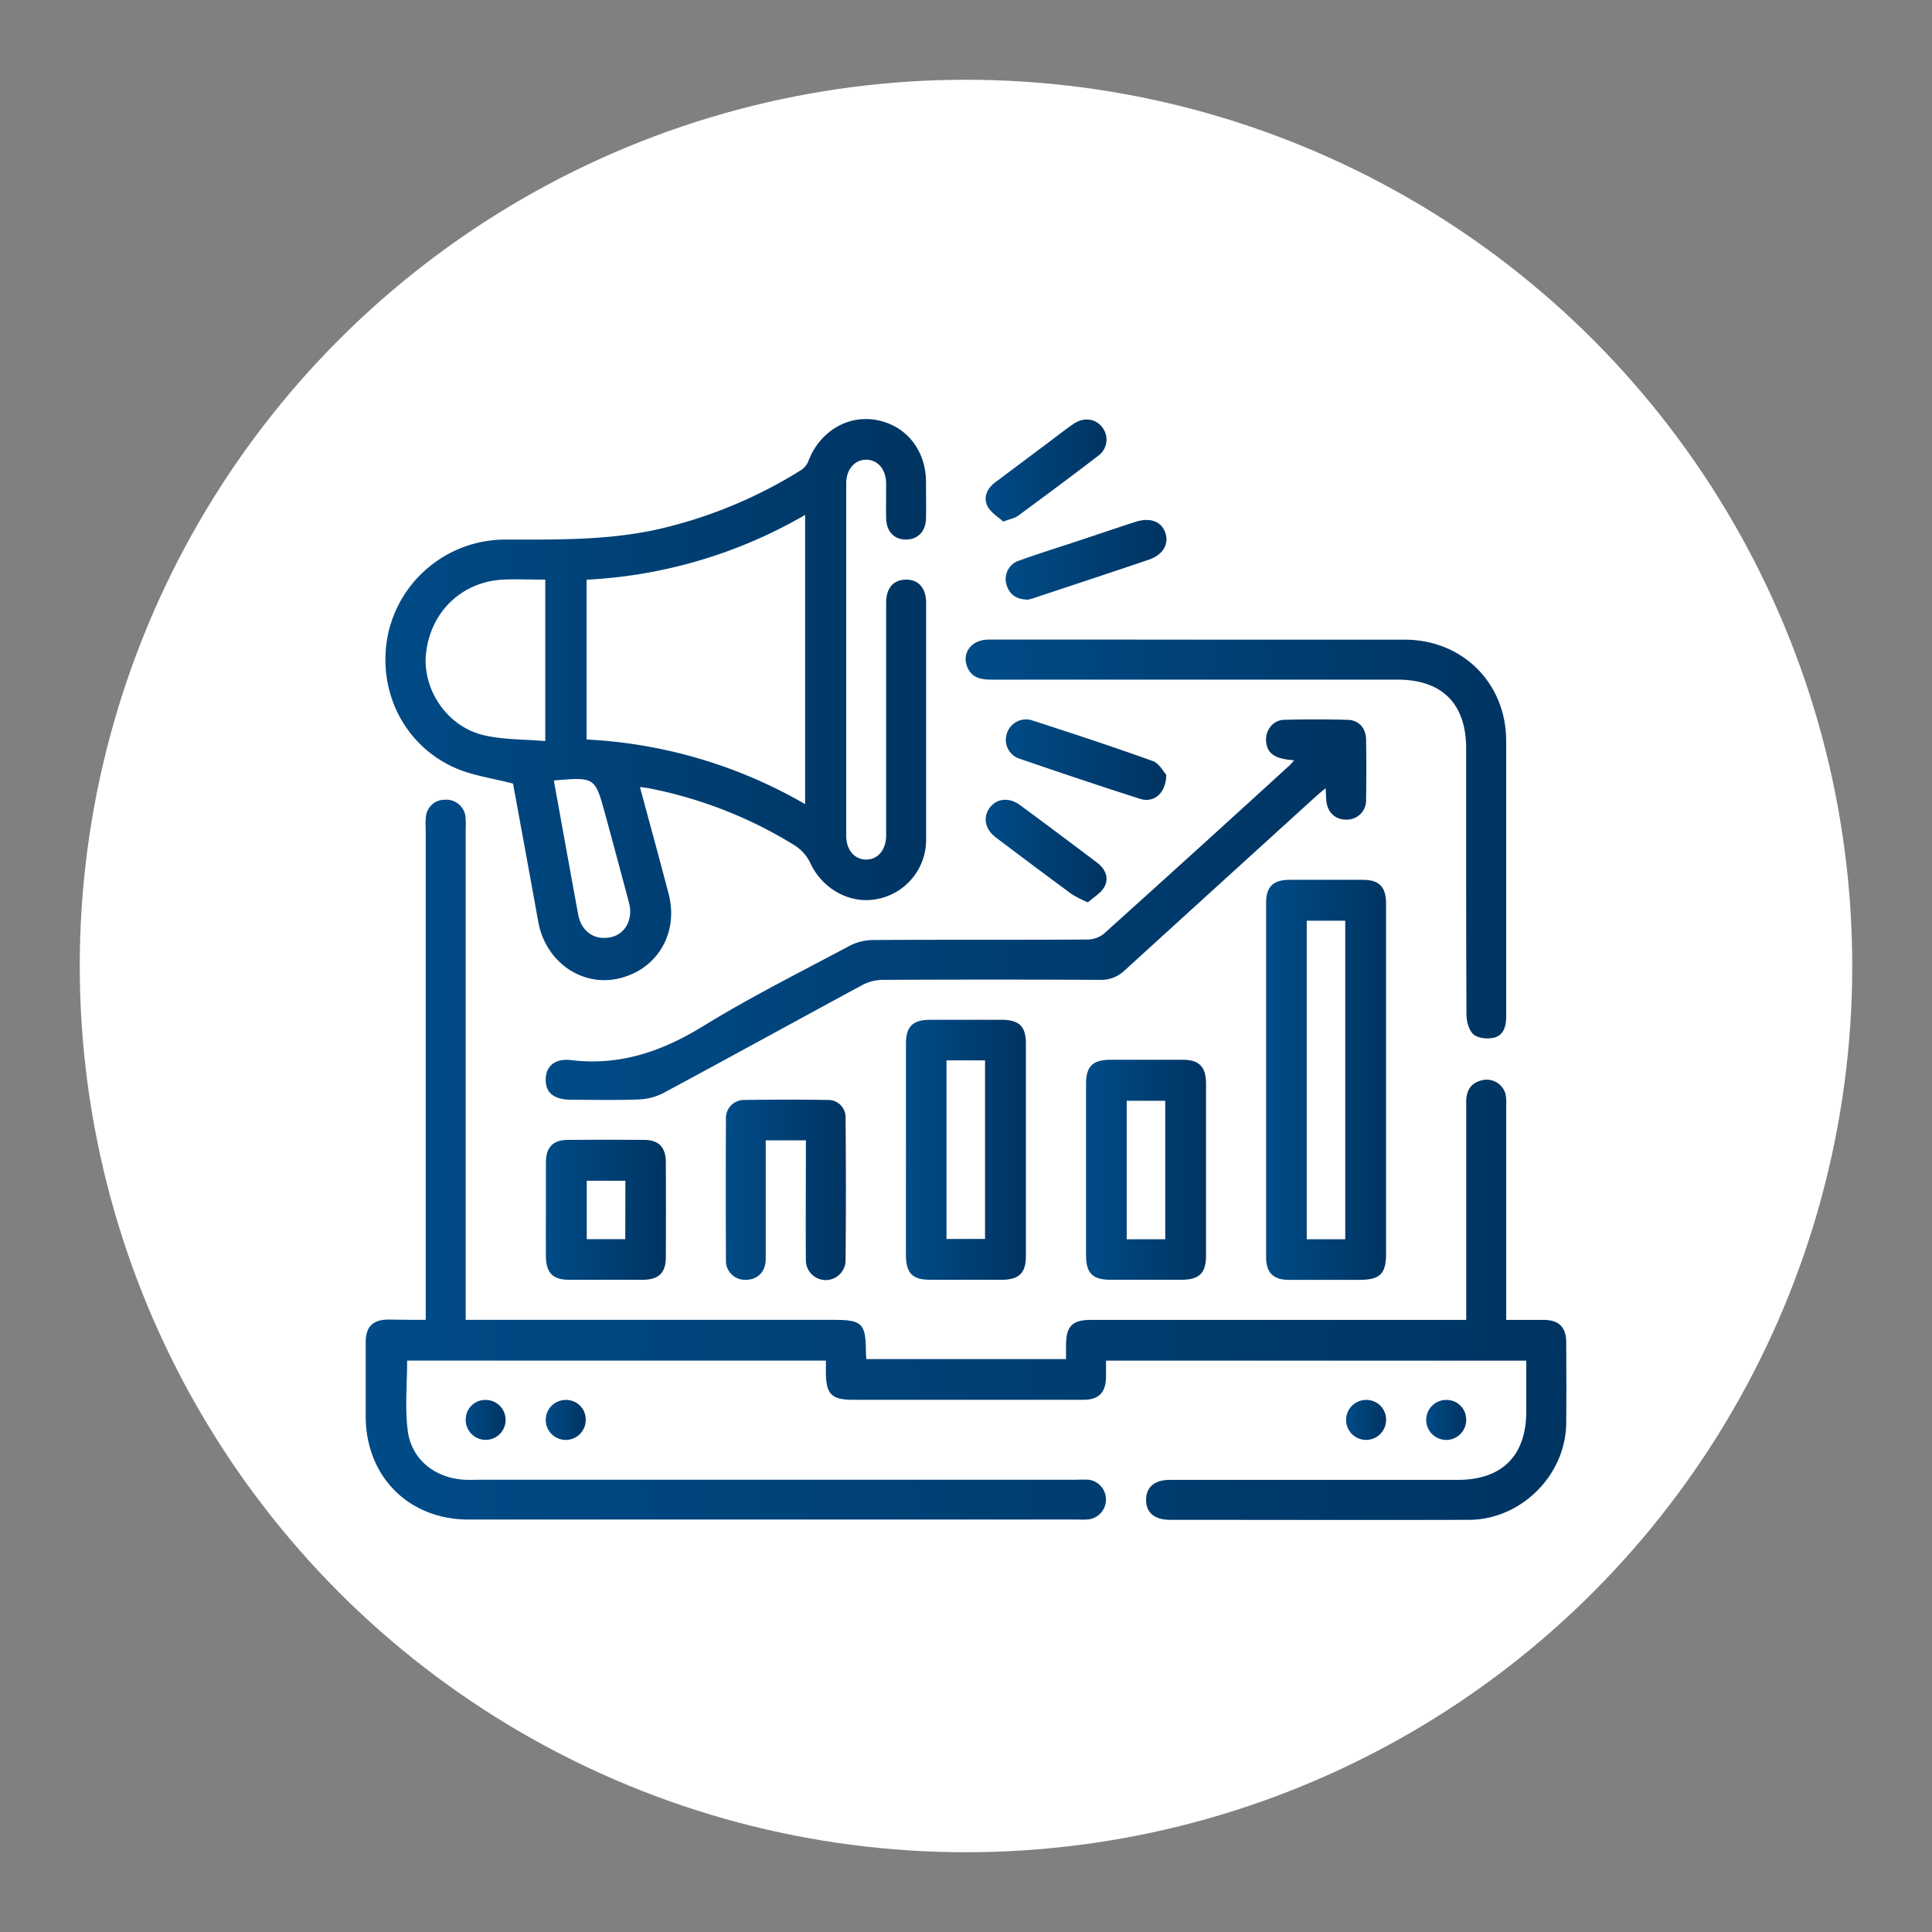 <svg id="Capa_1" data-name="Capa 1" xmlns="http://www.w3.org/2000/svg" xmlns:xlink="http://www.w3.org/1999/xlink" viewBox="0 0 545 545"><rect x="0" y="0" width="545" height="545" fill="#808080" stroke="none"/><defs><style>.cls-1{fill:#fff;}.cls-2{fill:url(#Degradado_sin_nombre_4);}.cls-3{fill:url(#Degradado_sin_nombre_4-2);}.cls-4{fill:url(#Degradado_sin_nombre_4-3);}.cls-5{fill:url(#Degradado_sin_nombre_4-4);}.cls-6{fill:url(#Degradado_sin_nombre_4-5);}.cls-7{fill:url(#Degradado_sin_nombre_4-6);}.cls-8{fill:url(#Degradado_sin_nombre_4-7);}.cls-9{fill:url(#Degradado_sin_nombre_4-8);}.cls-10{fill:url(#Degradado_sin_nombre_4-9);}.cls-11{fill:url(#Degradado_sin_nombre_4-10);}.cls-12{fill:url(#Degradado_sin_nombre_4-11);}.cls-13{fill:url(#Degradado_sin_nombre_4-12);}.cls-14{fill:url(#Degradado_sin_nombre_4-13);}.cls-15{fill:url(#Degradado_sin_nombre_4-14);}.cls-16{fill:url(#Degradado_sin_nombre_4-15);}.cls-17{fill:url(#Degradado_sin_nombre_4-16);}.cls-18{fill:url(#Degradado_sin_nombre_4-17);}</style><linearGradient id="Degradado_sin_nombre_4" x1="103.14" y1="327.18" x2="441.86" y2="327.18" gradientUnits="userSpaceOnUse"><stop offset="0" stop-color="#004b87"/><stop offset="1" stop-color="#003462"/></linearGradient><linearGradient id="Degradado_sin_nombre_4-2" x1="108.72" y1="197.37" x2="261.22" y2="197.37" xlink:href="#Degradado_sin_nombre_4"/><linearGradient id="Degradado_sin_nombre_4-3" x1="153.96" y1="256.62" x2="385.42" y2="256.62" xlink:href="#Degradado_sin_nombre_4"/><linearGradient id="Degradado_sin_nombre_4-4" x1="357.16" y1="304.59" x2="391.03" y2="304.59" xlink:href="#Degradado_sin_nombre_4"/><linearGradient id="Degradado_sin_nombre_4-5" x1="272.4" y1="236.68" x2="424.92" y2="236.68" xlink:href="#Degradado_sin_nombre_4"/><linearGradient id="Degradado_sin_nombre_4-6" x1="255.56" y1="324.35" x2="289.43" y2="324.35" xlink:href="#Degradado_sin_nombre_4"/><linearGradient id="Degradado_sin_nombre_4-7" x1="306.36" y1="329.99" x2="340.23" y2="329.99" xlink:href="#Degradado_sin_nombre_4"/><linearGradient id="Degradado_sin_nombre_4-8" x1="204.74" y1="335.61" x2="238.64" y2="335.61" xlink:href="#Degradado_sin_nombre_4"/><linearGradient id="Degradado_sin_nombre_4-9" x1="153.94" y1="341.28" x2="187.83" y2="341.28" xlink:href="#Degradado_sin_nombre_4"/><linearGradient id="Degradado_sin_nombre_4-10" x1="283.68" y1="157.91" x2="329.04" y2="157.91" xlink:href="#Degradado_sin_nombre_4"/><linearGradient id="Degradado_sin_nombre_4-11" x1="283.7" y1="214.29" x2="328.95" y2="214.29" xlink:href="#Degradado_sin_nombre_4"/><linearGradient id="Degradado_sin_nombre_4-12" x1="278" y1="132.73" x2="312.09" y2="132.73" xlink:href="#Degradado_sin_nombre_4"/><linearGradient id="Degradado_sin_nombre_4-13" x1="278.05" y1="240.05" x2="312.14" y2="240.05" xlink:href="#Degradado_sin_nombre_4"/><linearGradient id="Degradado_sin_nombre_4-14" x1="131.38" y1="400.54" x2="142.66" y2="400.54" xlink:href="#Degradado_sin_nombre_4"/><linearGradient id="Degradado_sin_nombre_4-15" x1="153.96" y1="400.54" x2="165.23" y2="400.54" xlink:href="#Degradado_sin_nombre_4"/><linearGradient id="Degradado_sin_nombre_4-16" x1="379.75" y1="400.54" x2="391.02" y2="400.54" xlink:href="#Degradado_sin_nombre_4"/><linearGradient id="Degradado_sin_nombre_4-17" x1="402.33" y1="400.54" x2="413.6" y2="400.54" xlink:href="#Degradado_sin_nombre_4"/></defs><circle class="cls-1" cx="272.5" cy="272.5" r="250"/><path class="cls-2" d="M120.09,372.32V233.82a19.62,19.62,0,0,1,.07-3.52,5.28,5.28,0,0,1,5.32-4.7,5.45,5.45,0,0,1,5.8,4.55,22.94,22.94,0,0,1,.09,3.52V372.32H235.19c7.94,0,9,1,9.08,8.79,0,.69.06,1.38.1,2.28h56.35c0-1.35,0-2.61,0-3.87,0-5.43,1.75-7.19,7.12-7.19H413.61v-4.08q0-28.74,0-57.49c0-3.29,1.45-5.41,4.67-6.08a5.53,5.53,0,0,1,6.38,3.78,13.47,13.47,0,0,1,.23,3.49q0,28.05,0,56.09v4.29c3.69,0,7.17,0,10.65,0,4.23.06,6.25,2.05,6.27,6.28.05,7.64.08,15.28,0,22.93-.16,14.6-12.72,27.14-27.4,27.19-28.11.08-56.22,0-84.32,0-4.48,0-6.86-2.07-6.78-5.78.08-3.52,2.43-5.49,6.71-5.49h81.14c12.59,0,19.38-6.8,19.39-19.37,0-4.69,0-9.37,0-14.27H312c0,1.59,0,3.08,0,4.57-.07,4.47-2,6.47-6.44,6.48-12.46,0-24.93,0-37.4,0H240.65c-6.07,0-7.64-1.58-7.67-7.72v-3.34H114.85c0,6.63-.65,13.25.16,19.68,1,8.27,7.81,13.54,16.17,13.94,1.17.06,2.35,0,3.53,0h169a29.51,29.51,0,0,1,3.52,0,5.65,5.65,0,0,1-.08,11.17,22.06,22.06,0,0,1-2.82.05H132.16c-16.9,0-29-12.18-29-29.16,0-6.94,0-13.87,0-20.81,0-4.47,2-6.4,6.45-6.45C113,372.3,116.37,372.32,120.09,372.32Z"/><path class="cls-3" d="M180.52,222c2.79,10.39,5.5,20.21,8.07,30.06,3,11.32-3.4,21.78-14.52,24.06-10.35,2.12-20.25-5.07-22.23-16.08-2.38-13.25-4.83-26.49-7.12-39-5.78-1.52-11.47-2.24-16.47-4.48-14.72-6.59-22.19-22.46-18.66-38.25a33.85,33.85,0,0,1,33-26.1c14.21,0,28.42.25,42.45-2.78a131.11,131.11,0,0,0,41.09-16.92,5.69,5.69,0,0,0,2-2.67c3.23-8.22,11.12-12.9,19.27-11.33,8.31,1.6,13.8,8.54,13.82,17.47,0,3.41.06,6.82,0,10.22-.07,3.63-2.23,5.92-5.51,6-3.45.07-5.68-2.25-5.74-6.09-.06-3.29,0-6.58,0-9.87-.09-3.86-2.32-6.46-5.5-6.56s-5.76,2.59-5.76,6.63q0,49.71,0,99.43c0,4.06,2.38,6.76,5.67,6.73s5.58-2.73,5.59-6.81q0-32.79,0-65.58c0-4.06,1.92-6.38,5.28-6.56,3.71-.2,6,2.23,6,6.55q0,28,0,56.06c0,3.64,0,7.29,0,10.93a17,17,0,0,1-13.68,16.53c-7.72,1.6-15.64-2.81-19-10.17a12.11,12.11,0,0,0-4.41-4.95,122.37,122.37,0,0,0-41.36-16.15C182.19,222.22,181.64,222.17,180.52,222Zm-15.05-58.49v45.1a136.52,136.52,0,0,1,61.65,18.23V145.25A136.32,136.32,0,0,1,165.47,163.53Zm-11.66,0c-4.26,0-8.14-.18-12,0-11.63.66-20.35,9.11-21.63,20.78-1.09,9.94,5.69,20.42,15.88,23,5.66,1.43,11.72,1.22,17.75,1.77Zm2.42,56.63c2.31,12.76,4.56,25.33,6.88,37.89.89,4.81,4.7,7.35,9.26,6.33,4.06-.91,6.28-5.08,5.07-9.67q-3.33-12.57-6.75-25.11C167.83,219.17,167.81,219.18,156.23,220.17Z"/><path class="cls-4" d="M365.07,214.47c-5.34-.38-7.45-1.8-7.88-5s1.72-6.31,5-6.41c6-.18,12-.15,18,0,3.09.07,5.12,2.31,5.17,5.54q.13,8.47,0,16.93a5.42,5.42,0,0,1-5.45,5.68c-3.33.08-5.59-2.15-5.8-5.71-.05-.89-.09-1.78-.16-3.16-1.22,1-2.11,1.74-2.94,2.5q-26.89,24.42-53.74,48.89a9.53,9.53,0,0,1-6.95,2.68q-30.69-.14-61.38,0a12.54,12.54,0,0,0-5.63,1.43C224.51,288,205.8,298.3,187,308.41a16.58,16.58,0,0,1-7,1.74c-6.23.24-12.46.09-18.7.08-4.91,0-7.31-1.81-7.36-5.55s2.43-6.2,7.17-5.63c13.71,1.64,25.56-2.41,37.16-9.54,13.38-8.22,27.48-15.28,41.36-22.69a14.86,14.86,0,0,1,6.64-1.65c20.11-.13,40.22,0,60.33-.14a7.6,7.6,0,0,0,4.7-1.55q26.35-23.7,52.52-47.62C364.16,215.56,364.43,215.2,365.07,214.47Z"/><path class="cls-5" d="M391,304.59q0,24.5,0,49c0,5.8-1.68,7.44-7.58,7.45-6.58,0-13.16,0-19.74,0-4.49,0-6.52-2-6.52-6.37q0-50.06,0-100.1c0-4.41,2-6.36,6.51-6.38q10.4,0,20.8,0c4.62,0,6.52,2,6.53,6.72Q391,279.73,391,304.59Zm-11.52,45V259.72H368.62v89.86Z"/><path class="cls-6" d="M338.79,180.44q28.75,0,57.49,0c16.27,0,28.58,12.27,28.6,28.49q0,39,0,77.93c0,2.74-.76,5.2-3.44,5.86-1.81.44-4.47.19-5.76-.9s-2-3.66-2-5.57c-.13-25-.08-50.08-.09-75.12,0-12.61-6.78-19.41-19.34-19.41q-57.31,0-114.63,0c-2.91,0-5.39-.48-6.7-3.41-1.78-4,1.06-7.87,5.9-7.89,12.46,0,24.92,0,37.38,0Z"/><path class="cls-7" d="M255.56,324.36q0-15,0-29.95c0-4.87,1.91-6.72,6.86-6.74q10,0,20.09,0c5,0,6.89,1.87,6.89,6.71q0,30,0,59.9c0,4.85-1.93,6.73-6.86,6.74q-10.05,0-20.09,0c-5.08,0-6.89-1.86-6.9-7.06Q255.55,339.16,255.56,324.36ZM267,349.5h10.87V299.13H267Z"/><path class="cls-8" d="M306.36,330q0-12.15,0-24.31c0-4.87,1.9-6.73,6.85-6.74q10.21,0,20.44,0c4.63,0,6.55,2,6.56,6.69q0,24.32,0,48.62c0,4.86-1.93,6.74-6.86,6.75q-10,0-20.09,0c-5.09,0-6.9-1.86-6.9-7C306.35,346,306.36,338,306.36,330Zm22.34,19.58V310.52H317.83v39.07Z"/><path class="cls-9" d="M227.34,321.68H216v3.91c0,9.87,0,19.74,0,29.6,0,3.58-2.34,5.85-5.64,5.83a5.35,5.35,0,0,1-5.58-5.53q-.1-19.92,0-39.83a5.12,5.12,0,0,1,5.33-5.37c7.75-.11,15.51-.13,23.26,0a4.89,4.89,0,0,1,5.16,5.15q.18,20.09,0,40.17a5.6,5.6,0,0,1-11.2-.23c-.08-9.87,0-19.73,0-29.6Z"/><path class="cls-10" d="M154,341.28c0-4.46,0-8.92,0-13.38,0-4.28,2-6.33,6.16-6.35q10.76-.09,21.49,0c4.18,0,6.17,2.07,6.18,6.34q.06,13.38,0,26.76c0,4.39-2,6.35-6.52,6.37q-10.4,0-20.78,0c-4.62,0-6.51-2-6.54-6.71C153.94,350,154,345.63,154,341.28Zm22.42-8.21H165.52v16.49h10.86Z"/><path class="cls-11" d="M290.09,169.15c-3.44,0-5.36-1.49-6.18-4.26a5.47,5.47,0,0,1,3.64-6.77c5.28-1.91,10.65-3.57,16-5.34,5.56-1.85,11.1-3.73,16.66-5.54,4.18-1.37,7.37-.19,8.5,3s-.59,6.29-4.7,7.67c-10.64,3.6-21.3,7.12-32,10.67C291.26,168.88,290.46,169.05,290.09,169.15Z"/><path class="cls-12" d="M329,218.55c-.09,5.29-3.52,8-7.35,6.81-11.38-3.63-22.69-7.44-34-11.32A5.59,5.59,0,0,1,284,207a5.67,5.67,0,0,1,7.34-3.73c11.35,3.68,22.7,7.4,33.93,11.45C327,215.34,328.21,217.75,329,218.55Z"/><path class="cls-13" d="M283,147.14c-1.41-1.32-3.54-2.54-4.44-4.36-1.25-2.54-.11-5,2.23-6.76l14.94-11.18c2.35-1.76,4.65-3.57,7.06-5.24,2.91-2,6.23-1.58,8.15.94a5.63,5.63,0,0,1-1.25,8.11c-7.45,5.72-15,11.32-22.54,16.88C286.21,146.19,285,146.38,283,147.14Z"/><path class="cls-14" d="M306.9,254.55a35.44,35.44,0,0,1-4.52-2.28q-10.77-7.94-21.42-16c-3.07-2.32-3.74-5.58-1.86-8.28s5.44-3.25,8.66-.87c7.28,5.36,14.5,10.79,21.71,16.22,2.31,1.74,3.44,4.25,2.1,6.78C310.61,251.91,308.49,253.09,306.9,254.55Z"/><path class="cls-15" d="M137.12,394.91a5.63,5.63,0,1,1-5.74,5.34A5.51,5.51,0,0,1,137.12,394.91Z"/><path class="cls-16" d="M165.23,400.5a5.64,5.64,0,1,1-5.5-5.59A5.51,5.51,0,0,1,165.23,400.5Z"/><path class="cls-17" d="M391,400.6a5.64,5.64,0,1,1-5.4-5.69A5.53,5.53,0,0,1,391,400.6Z"/><path class="cls-18" d="M413.6,400.37a5.64,5.64,0,1,1-5.63-5.46A5.52,5.52,0,0,1,413.6,400.37Z"/></svg>